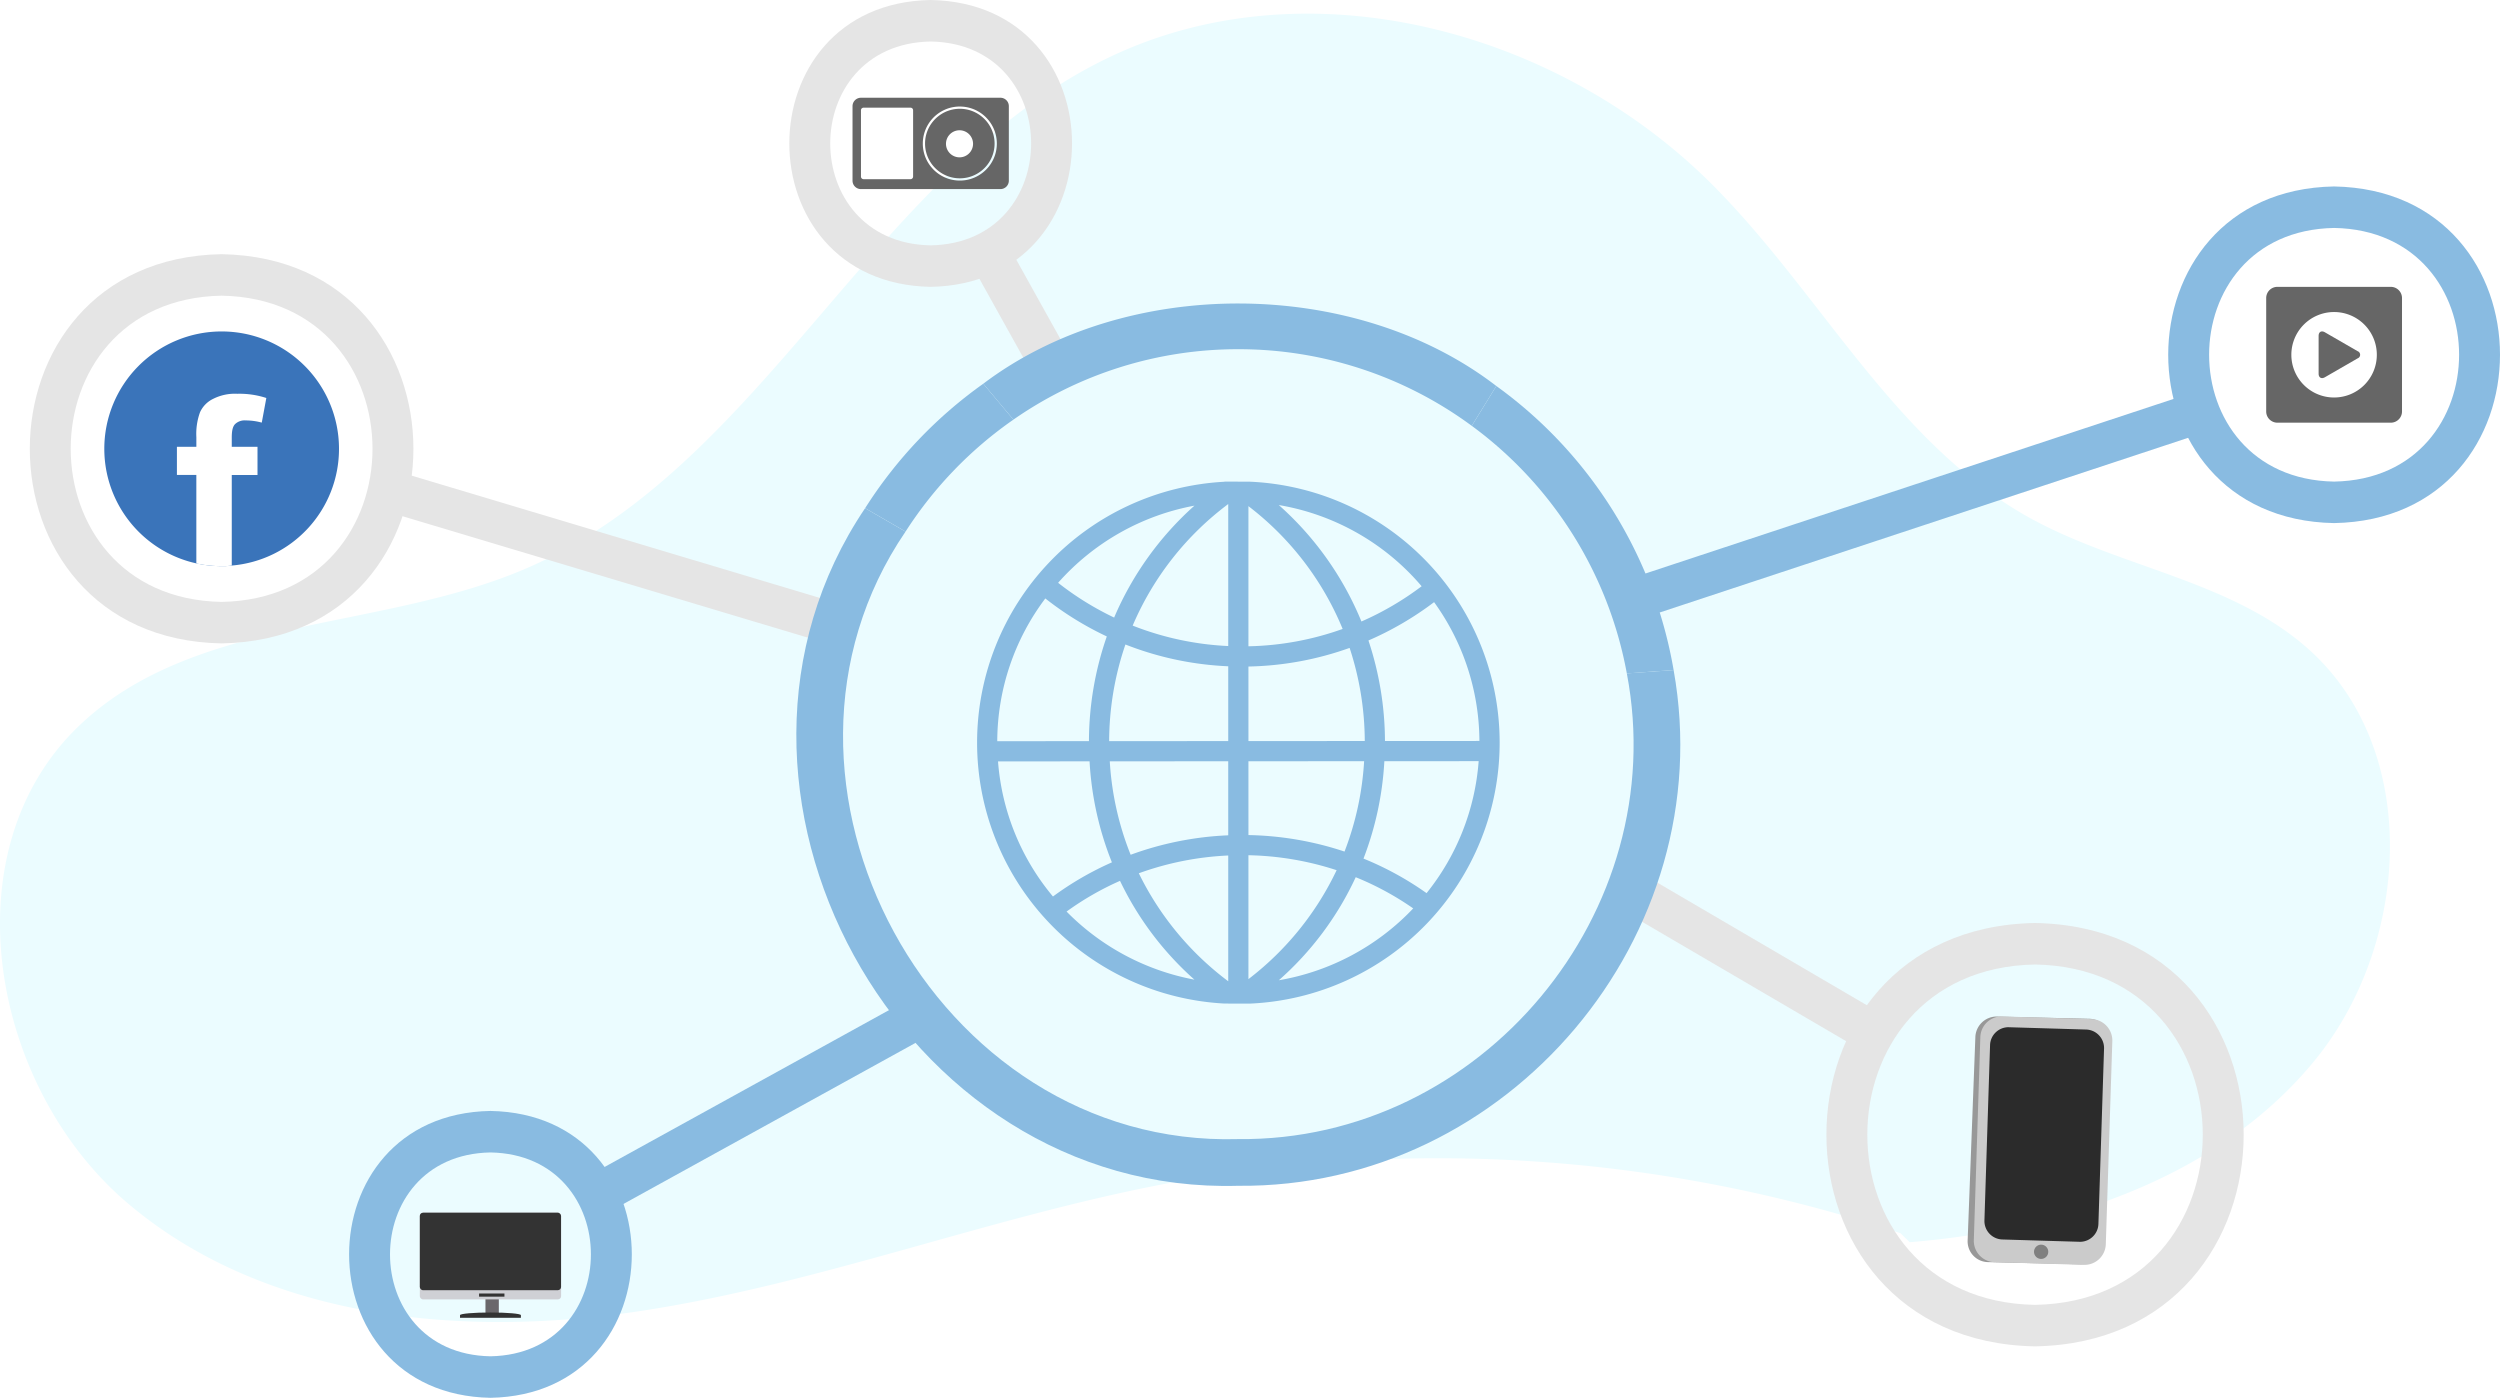 <svg xmlns="http://www.w3.org/2000/svg" width="587.999" height="328.763" viewBox="0 0 587.999 328.763"><defs><style>.a{fill:#ebfcff;}.b{fill:#e5e5e5;}.c{fill:#89bbe1;}.d,.n{fill:#666;}.e{fill:#989898;}.f{fill:#cbcbcb;}.g{fill:#2b2b2b;}.h{fill:gray;}.i{fill:#6a676b;}.j{fill:#cfd0d5;}.k{fill:#333;}.l{fill:#3a74ba;}.m{fill:#fff;}.n{fill-rule:evenodd;}</style></defs><g transform="translate(-354.247 -371.522)"><path class="a" d="M801.244,661.384a344.755,344.755,0,0,0-173.052-11.6c-41.572,7.939-81.49,23.533-123.331,29.9s-88.166,2.07-120.478-25.267-42.235-82.59-11.863-112.065c26.952-26.156,70.434-22.417,105-37.116,56.757-24.138,82.33-94.349,138.111-120.663,46.28-21.834,104.695-6.258,140.98,29.823,25.811,25.664,43.03,60.944,74.84,78.635,21.316,11.856,47.677,14.766,65.836,31.05,26.564,23.819,23.878,69.329,1.206,96.879s-59.523,39.624-95.082,42.543" transform="translate(0 0.19)"/><g transform="translate(361.257 371.522)"><path class="b" d="M807.528,675.371c-65.432-1.173-65.422-98.414,0-99.578C872.961,576.966,872.95,674.207,807.528,675.371Zm0-89.815c-52.6.943-52.595,79.118,0,80.054C860.133,664.666,860.124,586.491,807.528,585.555Z" transform="translate(-335.897 -358.706)"/><path class="c" d="M873.122,491.964c-52.029-.933-52.02-78.254,0-79.178C925.15,413.719,925.142,491.039,873.122,491.964Zm0-69.417c-39.2.7-39.194,58.958,0,59.656C912.321,481.5,912.315,423.244,873.122,422.547Z" transform="translate(-331.15 -368.933)"/><path class="b" d="M405.956,519.321c-60.156-1.079-60.147-90.478,0-91.547C466.112,428.853,466.1,518.251,405.956,519.321Zm0-81.785c-47.328.849-47.321,71.182,0,72.024C453.283,508.711,453.276,438.377,405.956,437.535Z" transform="translate(-360.843 -367.993)"/><path class="c" d="M464.754,684.859c-44.333-.8-44.327-66.681,0-67.469C509.088,618.185,509.081,684.07,464.754,684.859Zm0-57.708c-31.5.565-31.5,47.385,0,47.945C496.26,674.532,496.255,627.711,464.754,627.151Z" transform="translate(-356.409 -356.096)"/><path class="b" d="M562.182,438.99c-44.333-.795-44.327-66.679,0-67.468C606.516,372.317,606.509,438.2,562.182,438.99Zm0-57.707c-31.5.564-31.5,47.385,0,47.946C593.688,428.663,593.683,381.843,562.182,381.283Z" transform="translate(-350.297 -371.522)"/><rect class="b" width="9.761" height="66.293" transform="matrix(0.505, -0.863, 0.863, 0.505, 373.923, 213.711)"/><rect class="c" width="139.075" height="9.761" transform="translate(373.682 136.974) rotate(-18.292)"/><rect class="b" width="9.761" height="109.733" transform="matrix(0.287, -0.958, 0.958, 0.287, 83.392, 120.139)"/><rect class="c" width="86.781" height="9.762" transform="translate(131.179 276.678) rotate(-28.874)"/><rect class="b" width="9.762" height="31.008" transform="translate(220.599 60.63) rotate(-29.093)"/><path class="c" d="M716.439,524.545l11.009-.779a104.026,104.026,0,0,0-41.7-66.817l-5.777,9.37A93.032,93.032,0,0,1,716.439,524.545Z" transform="translate(-340.821 -366.162)"/><path class="c" d="M631.826,449.441a92.382,92.382,0,0,1,54.924,18.024l5.777-9.37c-33.316-25.655-87.094-25.905-120.659-.539l7.076,8.452A92.365,92.365,0,0,1,631.826,449.441Z" transform="translate(-347.603 -367.308)"/><path class="c" d="M580.585,464.894l-7.076-8.452a104.727,104.727,0,0,0-27.8,29.277l9.515,5.5A93.663,93.663,0,0,1,580.585,464.894Z" transform="translate(-349.244 -366.194)"/><path class="c" d="M736.826,522.069l-11.009.779c10.742,56.108-34.167,110.125-91.4,109.531-71.634,2.094-118.185-84.283-78.243-142.884l-9.515-5.5c-44.2,65.6,7.844,161.687,87.761,159.367C697.958,643.981,748.021,584.519,736.826,522.069Z" transform="translate(-350.199 -364.466)"/><g transform="translate(525.998 67.468)"><path class="d" d="M885.1,435.007H858.417a2.637,2.637,0,0,0-2.629,2.63v26.688a2.637,2.637,0,0,0,2.629,2.63H885.1a2.639,2.639,0,0,0,2.631-2.63V437.637A2.639,2.639,0,0,0,885.1,435.007Zm-13.343,26.025a10.052,10.052,0,1,1,10.051-10.051A10.052,10.052,0,0,1,871.761,461.032Z" transform="translate(-855.788 -435.007)"/><path class="d" d="M876.557,449.515l-7.7-4.444c-.807-.467-1.467-.085-1.467.846v8.89c0,.931.66,1.313,1.467.847l7.7-4.444A.9.9,0,0,0,876.557,449.515Z" transform="translate(-855.06 -434.388)"/></g><g transform="translate(222.792 113.27)"><path class="c" d="M628.648,600.871l5.9.018a61.437,61.437,0,0,0,0-122.765l-5.847-.019a.525.525,0,0,0-.055.038,61.452,61.452,0,0,0,0,122.727Zm-37.11-21.637a68.7,68.7,0,0,1,12.568-7.224,73.517,73.517,0,0,0,17.5,23.235A56.854,56.854,0,0,1,591.538,579.233Zm38.022,16.395a70.247,70.247,0,0,1-21.031-25.4,70.974,70.974,0,0,1,21.031-4.181Zm0-34.329a75.722,75.722,0,0,0-22.952,4.576A70.07,70.07,0,0,1,601.7,543.9l27.858-.014Zm0-22.164-28.008.017a70.852,70.852,0,0,1,3.826-22.733,74.611,74.611,0,0,0,24.182,5.123Zm11.9,56.256a73.431,73.431,0,0,0,18.085-24.238,68.807,68.807,0,0,1,13.522,7.338A56.678,56.678,0,0,1,641.457,595.391ZM676.207,574.9a73.368,73.368,0,0,0-14.834-8.124,75,75,0,0,0,4.907-22.905l22.181-.012A56.173,56.173,0,0,1,676.207,574.9Zm1.774-68.438a56.147,56.147,0,0,1,10.656,32.648l-22.213.012a75.67,75.67,0,0,0-3.887-23.646A74.9,74.9,0,0,0,677.98,506.458Zm-2.933-3.74a70.21,70.21,0,0,1-14.158,8.289,74.322,74.322,0,0,0-19.439-27.39A56.425,56.425,0,0,1,675.047,502.718ZM634.31,483.881a69.727,69.727,0,0,1,22.16,28.882,69.847,69.847,0,0,1-22.16,4.08Zm0,37.721a74.651,74.651,0,0,0,23.8-4.381,70.942,70.942,0,0,1,3.564,21.9l-27.36.016Zm0,22.282,27.211-.015a70.266,70.266,0,0,1-4.609,21.255,75.809,75.809,0,0,0-22.6-3.881Zm0,22.1a71.04,71.04,0,0,1,20.744,3.521,70.126,70.126,0,0,1-20.744,25.623Zm-4.75-82.6v33.4a69.888,69.888,0,0,1-22.475-4.808A69.854,69.854,0,0,1,629.56,483.384Zm-7.949.382a74.44,74.44,0,0,0-18.886,26.319,70,70,0,0,1-13.178-8.175A56.6,56.6,0,0,1,621.61,483.765ZM586.54,505.59A74.687,74.687,0,0,0,601,514.526a75.573,75.573,0,0,0-4.2,24.626l-21.564.011A56.076,56.076,0,0,1,586.54,505.59Zm-11.124,38.326,21.529-.011a74.853,74.853,0,0,0,5.254,23.753,73.531,73.531,0,0,0-13.865,8.034A56.068,56.068,0,0,1,575.416,543.915Z" transform="translate(-570.482 -478.105)"/></g><g transform="translate(455.778 239.06)"><path class="e" d="M791.528,601.4l-1.811,47.695a4.877,4.877,0,0,0,4.655,5.156l21.874.519a1.764,1.764,0,0,0,.223-.005,5.012,5.012,0,0,0,4.811-4.9l1.811-47.695a4.868,4.868,0,0,0-4.656-5.15l-20.419-.486-1.455-.039A5.011,5.011,0,0,0,791.528,601.4Z" transform="translate(-789.714 -596.467)"/><path class="f" d="M792.616,601.337l-1.534,47.747a5.033,5.033,0,0,0,4.873,5.191l21.209.635a5.022,5.022,0,0,0,4.96-4.868l1.533-47.747a5.033,5.033,0,0,0-4.873-5.192l-21.209-.634A5.022,5.022,0,0,0,792.616,601.337Z" transform="translate(-789.628 -596.469)"/><path class="g" d="M794.754,603.059,793.429,644.3a4.348,4.348,0,0,0,4.208,4.484l18.317.548a4.337,4.337,0,0,0,4.284-4.205l1.325-41.236a4.347,4.347,0,0,0-4.208-4.484l-18.317-.548A4.337,4.337,0,0,0,794.754,603.059Z" transform="translate(-789.48 -596.319)"/><circle class="h" cx="1.681" cy="1.681" r="1.681" transform="translate(15.605 53.679)"/></g><g transform="translate(91.728 285.226)"><rect class="i" width="3.14" height="3.646" transform="translate(15.443 20.257)"/><rect class="j" width="33.234" height="20.394" rx="0.762"/><g transform="translate(9.457 23.47)"><path class="k" d="M456.054,663.246v-.625c0-.346,3.207-.627,7.16-.627s7.16.281,7.16.627v.625Z" transform="translate(-456.054 -661.994)"/></g><g transform="translate(13.938 19.006)"><rect class="k" width="5.969" height="0.742"/></g><rect class="k" width="33.221" height="18.231" rx="0.762"/></g><path class="l" d="M432.532,472.449a27.54,27.54,0,0,1-25.222,27.488,13.2,13.2,0,0,1-2.349.14,27.6,27.6,0,1,1,27.571-27.628Z" transform="translate(-359.809 -366.92)"/><g transform="translate(34.6 92.622)"><path class="m" d="M407.086,465.8a3.235,3.235,0,0,1,2.5-.862,14.329,14.329,0,0,1,3.771.515l1.074-5.792a20.408,20.408,0,0,0-6.84-.99,11.32,11.32,0,0,0-5.7,1.209,6.451,6.451,0,0,0-3.063,3.153,14.887,14.887,0,0,0-.855,5.83v2.276H393.4v6.627h4.569V498.58a27.544,27.544,0,0,0,5.983.631,13.2,13.2,0,0,0,2.349-.14v-21.3h6.054v-6.627H406.3v-2.136C406.3,467.376,406.52,466.371,407.086,465.8Z" transform="translate(-393.4 -458.676)"/></g><path class="n" d="M542.923,395.113v17.569a1.98,1.98,0,0,0,1.988,1.958H577.7a1.98,1.98,0,0,0,1.988-1.958V395.113a1.978,1.978,0,0,0-1.988-1.956H544.911A1.978,1.978,0,0,0,542.923,395.113Zm2.555,17.193a.61.61,0,0,1-.569-.641V396.131a.61.61,0,0,1,.569-.641H556.6a.61.61,0,0,1,.57.641v15.535a.61.61,0,0,1-.57.641Zm22.683-17.081h0a8.693,8.693,0,0,1,2.313.31c.243.067.478.142.707.227a8.725,8.725,0,0,1,3.135,2.011,9.086,9.086,0,0,1,.625.7,8.685,8.685,0,0,1,1.923,5.332h0v.253h0a8.717,8.717,0,0,1-.441,2.625c-.071.211-.151.42-.235.623a8.765,8.765,0,0,1-1.872,2.781h0a8.162,8.162,0,0,1-.7.625,8.493,8.493,0,0,1-.761.548,8.649,8.649,0,0,1-4.571,1.374v0h-.253a8.721,8.721,0,0,1-2.625-.443c-.211-.07-.42-.149-.623-.234a8.7,8.7,0,0,1-3.406-2.569,8.671,8.671,0,0,1-1.924-5.332h0V403.8h0a8.72,8.72,0,0,1,.443-2.625c.071-.211.149-.42.235-.623a8.726,8.726,0,0,1,3.634-4.143q.359-.209.733-.383t.772-.316a8.718,8.718,0,0,1,2.886-.489h0Zm-2.84,1.034a8.2,8.2,0,0,0-2.943,1.888h0a8.111,8.111,0,0,0-.587.654,8.117,8.117,0,0,0-1.808,5.042v.172a8.154,8.154,0,0,0,.291,2.088q.092.335.214.664a8.19,8.19,0,0,0,1.891,2.944,8.3,8.3,0,0,0,.654.588,8.6,8.6,0,0,0,.714.515,8.142,8.142,0,0,0,4.412,1.291h0a8.187,8.187,0,0,0,2.173-.292q.335-.092.663-.215a8.178,8.178,0,0,0,2.945-1.888h0a8.15,8.15,0,0,0,2.394-5.694v-.172a8.156,8.156,0,0,0-.291-2.089q-.092-.335-.214-.664a8.209,8.209,0,0,0-1.89-2.944,8.456,8.456,0,0,0-.654-.587,8.145,8.145,0,0,0-5.038-1.808h-.183a8.2,8.2,0,0,0-2.082.291C565.763,396.106,565.541,396.177,565.321,396.259Zm5.949,7.729a3.183,3.183,0,1,1-3.184-3.183A3.182,3.182,0,0,1,571.271,403.988Z" transform="translate(-349.419 -370.165)"/></g></g></svg>